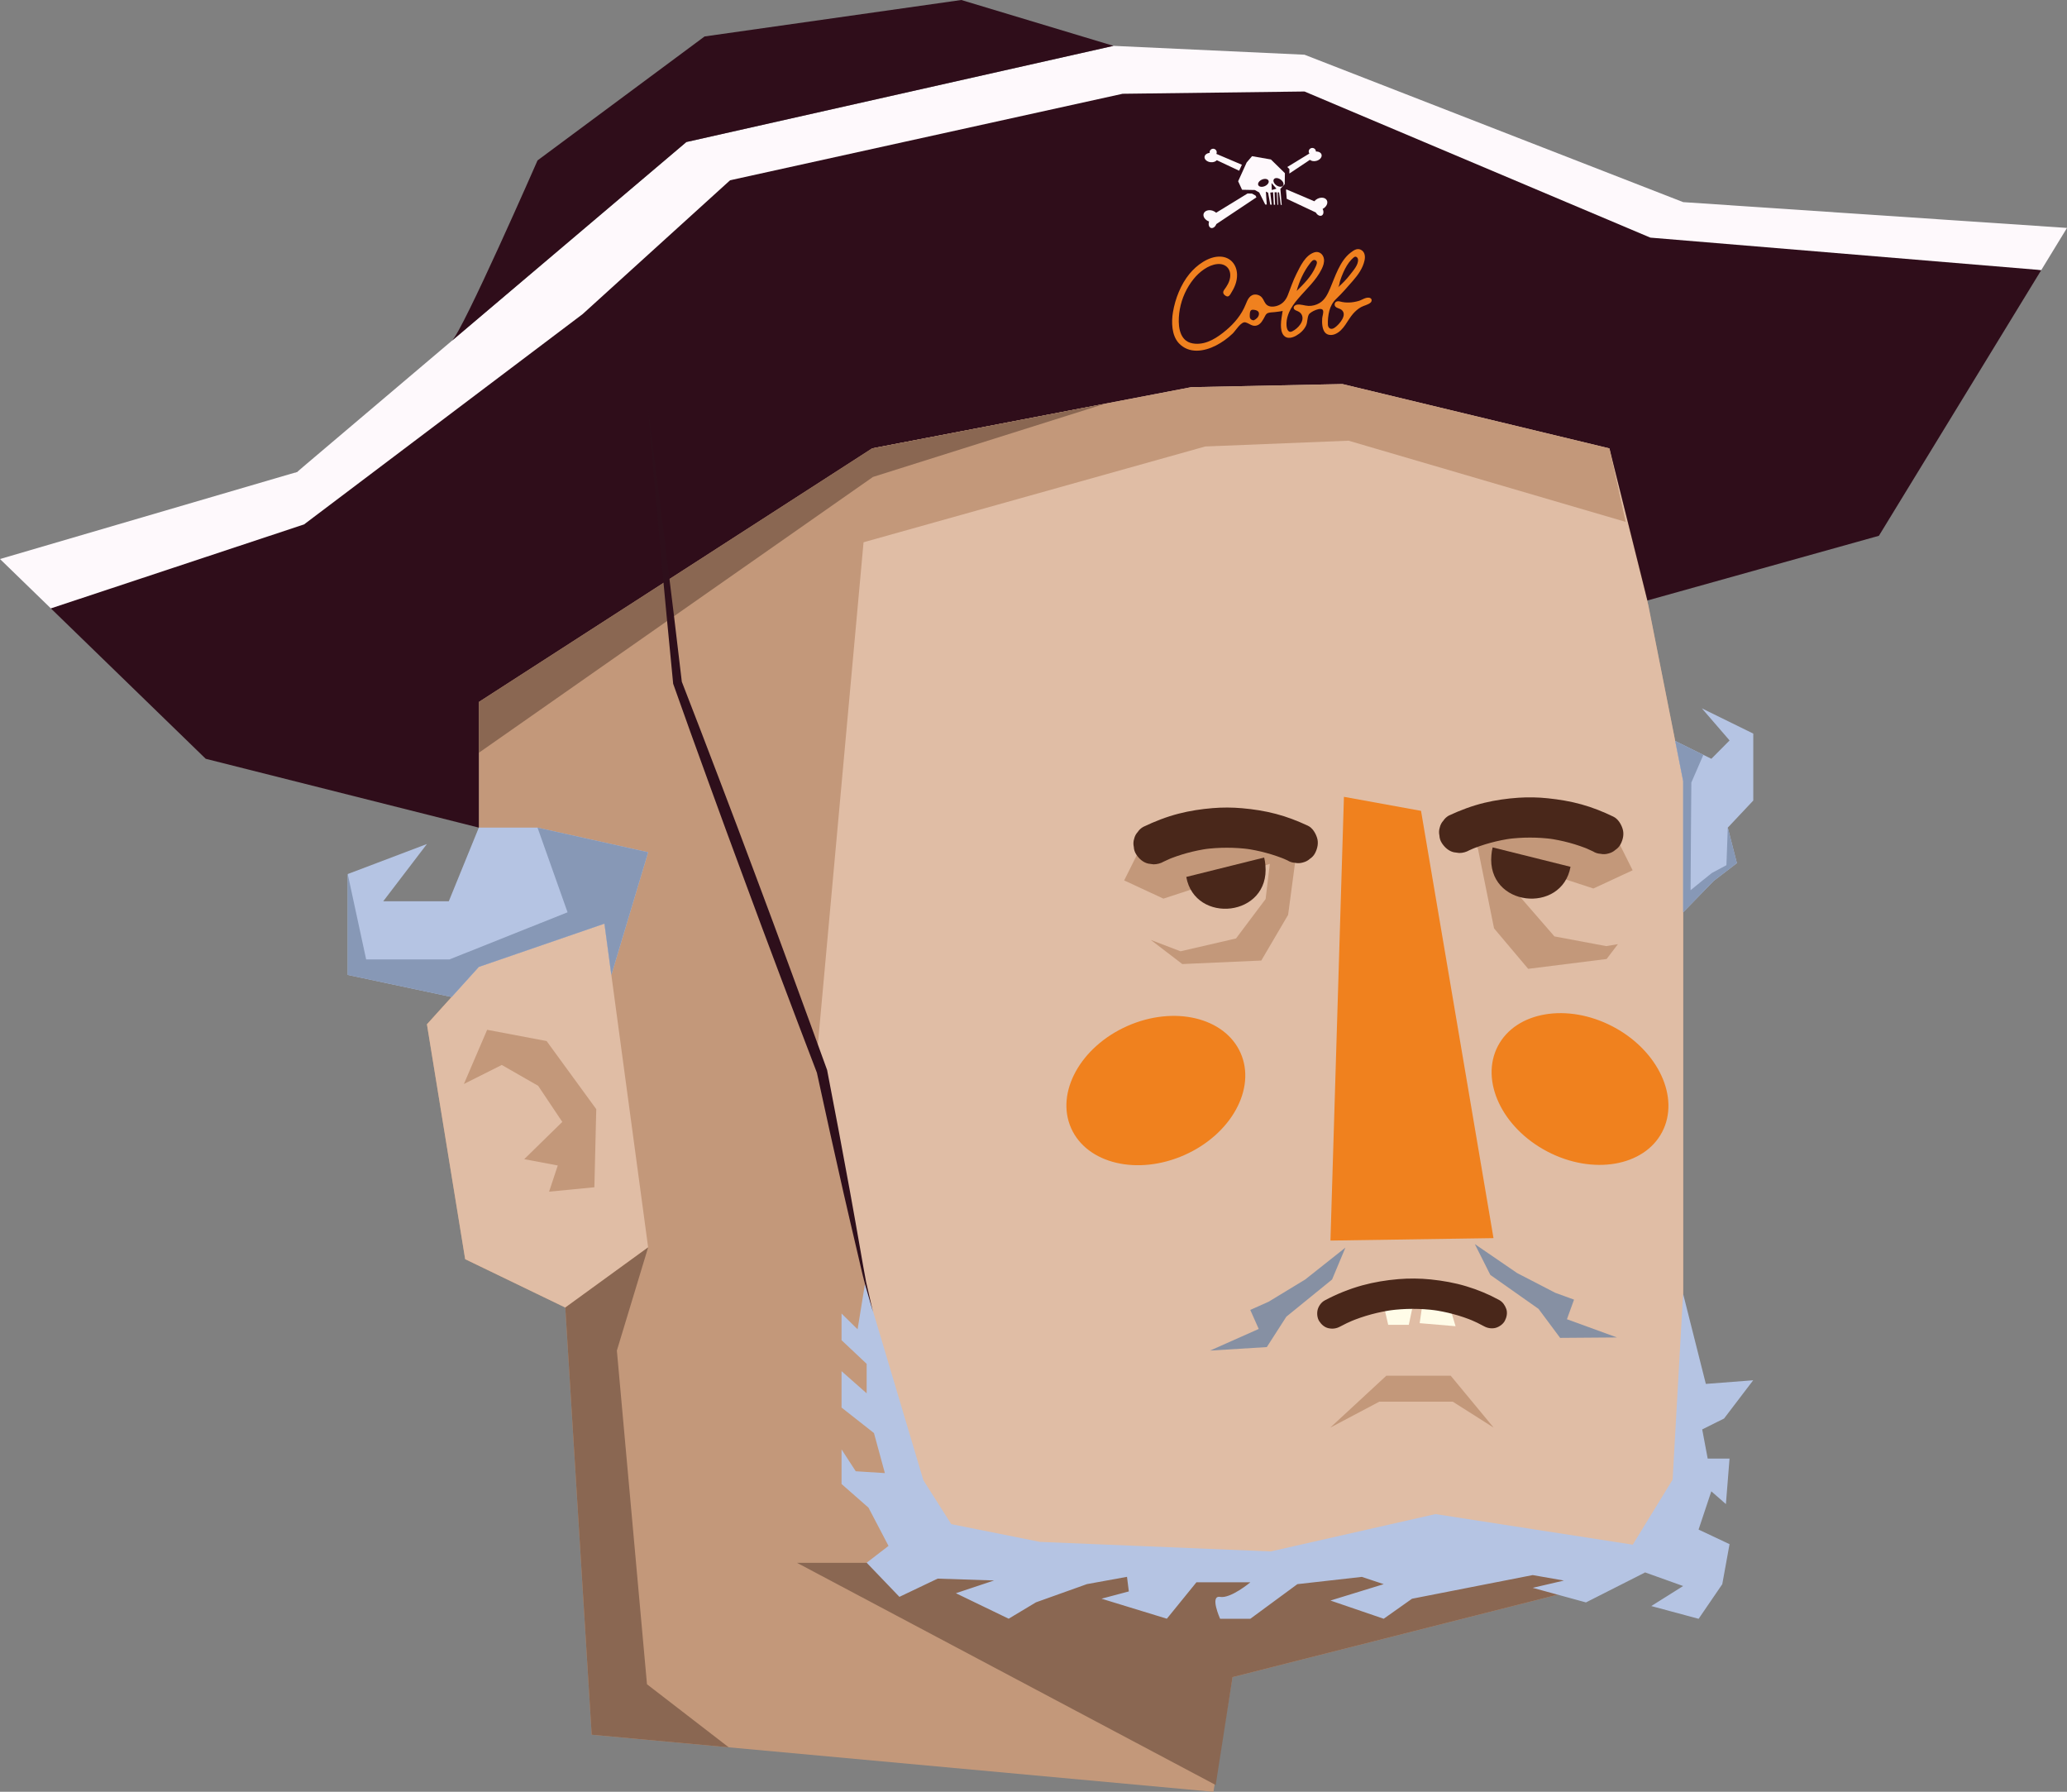 <?xml version="1.0" encoding="utf-8"?>
<!-- Generator: Adobe Illustrator 25.0.1, SVG Export Plug-In . SVG Version: 6.00 Build 0)  -->
<svg version="1.1" id="Capa_1" xmlns="http://www.w3.org/2000/svg" xmlns:xlink="http://www.w3.org/1999/xlink" x="0px" y="0px"
	 viewBox="0 0 483.28 418.86" style="enable-background:new 0 0 483.28 418.86;" xml:space="preserve">
<rect x="0" y="0" width="483.28" height="418.86" fill="#808080" stroke="none"/>
<style type="text/css">
	.st0{fill:#C3987A;}
	.st1{fill:#E0BDA5;}
	.st2{fill:#8A6752;}
	.st3{fill:#F0811E;}
	.st4{fill:#B5C4E3;}
	.st5{fill:#8690A3;}
	.st6{fill:#2F0D1A;}
	.st7{fill:#49271A;}
	.st8{fill:#FEF9FC;}
	.st9{fill:#F0811F;}
	.st10{fill:#8798B6;}
	.st11{fill:#FFFCE8;}
	.st12{fill:#2E0F1B;}
</style>
<polygon class="st0" points="138.34,405.52 283.71,418.86 288.18,392.05 393.54,365.33 393.54,182.61 371.19,70.24 295.21,47.25 
	166.86,72.79 111.95,164.1 111.95,226.03 99.82,239.44 108.76,294.35 132.17,305.66 "/>
<polygon class="st1" points="393.54,365.33 215.39,365.33 191.13,245.19 203.9,104.82 309.89,66.51 376.3,104.82 385.4,141.51 
	393.54,182.61 "/>
<polygon class="st1" points="111.95,226.03 141.32,215.92 151.54,291.59 132.17,305.66 108.76,294.35 99.82,239.44 "/>
<polygon class="st2" points="284.24,417.27 186.34,365.33 393.54,365.33 288.18,392.05 "/>
<ellipse transform="matrix(0.914 -0.406 0.406 0.914 -80.204 131.808)" class="st3" cx="270.26" cy="254.76" rx="21.67" ry="16.49"/>
<ellipse transform="matrix(0.464 -0.886 0.886 0.464 -27.717 463.689)" class="st3" cx="369.44" cy="254.76" rx="16.49" ry="21.67"/>
<polygon class="st4" points="142.94,227.9 151.54,199.22 125.68,193.47 111.95,193.47 104.93,210.69 89.6,210.69 99.82,197.3 
	81.3,204.32 81.3,227.9 105.6,233.06 111.95,226.03 141.32,215.92 "/>
<polygon class="st5" points="314.57,291.65 311.45,299.1 300.76,307.79 296.19,314.9 282.92,315.72 294.3,310.66 292.32,306.21 
	296.59,304.31 305.17,299.1 "/>
<polygon class="st5" points="344.82,290.82 348.45,298.03 359.72,305.97 364.77,312.75 378.06,312.65 366.36,308.39 368.02,303.81 
	363.63,302.21 354.72,297.6 "/>
<path class="st4" d="M202.23,300.18l13.66,45.84l6.52,10.27l20.75,4.15l53.95,2.23l38.52-8.73l46.12,7.15l9.32-15.2l2.45-43.47
	l5.32,21.09l11.07-0.85l-6.81,8.94l-5.11,2.55l1.28,6.81h5.11l-0.85,10.64l-3.41-2.98l-2.98,8.94l7.24,3.41l-1.7,9.36l-5.53,8.09
	l-11.07-2.98l7.45-4.68l-8.88-3.18l-13.84,7.01l-12.45-3.41l7.3-1.7l-7.3-1.28l-28.22,5.53l-6.62,4.68l-12.45-4.26l12.45-3.83
	l-5.1-1.7l-15.08,1.7l-11,8.09h-7.07c0,0-2.49-5.53,0-5.11c2.49,0.43,7.07-3.41,7.07-3.41h-12.61l-6.91,8.51l-15.28-4.68l6.39-1.7
	l-0.43-3.41l-9.36,1.7l-11.92,4.26l-6.39,3.83l-12.34-5.96l8.94-2.98l-13.2-0.43l-8.94,4.26l-7.66-7.98l5.11-3.93l-4.68-8.94
	l-6.3-5.53v-8.09l3.32,5.11l6.81,0.43l-2.55-9.36l-7.58-5.96v-8.51l5.87,5.18v-6.89l-5.87-5.53v-6.23l3.75,3.68L202.23,300.18z"/>
<path class="st4" d="M391.67,173.21l8.46,4.17l4.26-4.29l-6.48-7.5l12.02,5.9v15.65l-5.96,6.33l2.13,8.3l-5.42,4.15
	c0,0-5.24,5.39-7.14,7.34c0-0.85,0-30.65,0-30.65L391.67,173.21z"/>
<polygon class="st6" points="111.95,164.1 203.9,104.82 278.51,90.51 313.88,89.78 376.3,104.82 385.18,140.37 439.3,125.25 
	477.26,63.14 392.21,51.48 305,17.11 258.43,15.93 164.29,39.84 125.68,68 69.44,110.34 12.21,133.11 11.89,142.22 48.1,177.38 
	111.95,193.47 "/>
<polygon class="st0" points="200.34,127.2 281.8,104.37 315.31,103.02 380.1,122 376.3,104.82 313.88,89.78 278.51,90.51 
	203.9,104.82 "/>
<polygon class="st0" points="295.91,210.16 288.99,219.38 276.01,222.38 269.06,219.72 276.43,225.36 294.9,224.54 301.17,213.86 
	303.41,197.07 297.73,194.97 "/>
<polygon class="st0" points="354.18,208.24 363.44,218.9 375.56,221.17 378.28,220.71 375.64,224.18 357.3,226.48 349.32,217.02 
	344.6,193.66 "/>
<polygon class="st3" points="314.22,186.27 311.07,290 349.19,289.43 332.25,189.55 "/>
<polygon class="st0" points="267.09,197.3 262.84,205.81 272.01,210.07 298.38,201.45 303.41,195.4 "/>
<path class="st7" d="M295.86,202.24c-0.04-0.64-0.16-1.21-0.29-1.78L277.36,205C279.38,216.16,296.98,214.37,295.86,202.24z"/>
<g>
	<g>
		<path class="st7" d="M272.11,201.4c0.57-0.28,1.15-0.54,1.73-0.79c-0.38,0.16-0.75,0.32-1.13,0.47c3.18-1.34,6.54-2.25,9.96-2.72
			c-0.42,0.06-0.83,0.11-1.25,0.17c3.6-0.48,7.26-0.48,10.86,0c-0.42-0.06-0.83-0.11-1.25-0.17c3.39,0.46,6.71,1.36,9.86,2.68
			c-0.38-0.16-0.75-0.32-1.13-0.47c0.42,0.18,0.84,0.36,1.26,0.56c0.54,0.34,1.12,0.53,1.75,0.56c0.63,0.14,1.25,0.11,1.88-0.08
			c0.61-0.15,1.15-0.43,1.6-0.84c0.51-0.33,0.92-0.77,1.21-1.32c0.58-1.09,0.87-2.42,0.47-3.63c-0.36-1.1-1.07-2.31-2.16-2.81
			c-2.41-1.12-4.9-2.09-7.48-2.76c-2.58-0.68-5.25-1.09-7.91-1.32c-2.28-0.2-4.58-0.21-6.87-0.02c-2.66,0.22-5.33,0.62-7.92,1.29
			c-2.85,0.73-5.61,1.81-8.26,3.08c-0.55,0.3-0.99,0.7-1.32,1.21c-0.42,0.45-0.7,0.99-0.84,1.6c-0.2,0.63-0.22,1.25-0.08,1.88
			c0.03,0.63,0.21,1.21,0.56,1.75c0.65,1.01,1.61,1.89,2.81,2.16c0.42,0.06,0.83,0.11,1.25,0.17
			C270.58,202.04,271.37,201.83,272.11,201.4L272.11,201.4z"/>
	</g>
</g>
<polygon class="st8" points="11.89,142.22 71.09,122.59 136.22,73.43 170.7,42.14 262.48,21.92 305,21.39 385.87,55.55 
	477.26,63.14 483.28,53.28 393.54,47.25 305,12.79 260.34,10.72 160.48,33.2 69.44,110.34 0,130.68 "/>
<path class="st6" d="M105.63,79.68c2.52-2.13,20.05-42.18,20.05-42.18l39.06-28.98L224.76,0l35.58,10.72L160.48,33.2L105.63,79.68z"
	/>
<polygon class="st0" points="377.47,194.93 381.72,203.44 372.55,207.7 346.18,199.08 341.16,193.03 "/>
<path class="st7" d="M348.7,199.87c0.04-0.64,0.16-1.21,0.29-1.78l18.21,4.54C365.18,213.8,347.58,212,348.7,199.87z"/>
<g>
	<g>
		<path class="st7" d="M377.21,190.9c-2.39-1.16-4.88-2.15-7.44-2.86c-2.58-0.72-5.23-1.15-7.89-1.43
			c-2.28-0.24-4.58-0.28-6.86-0.13c-2.66,0.18-5.34,0.56-7.93,1.18c-2.87,0.69-5.63,1.73-8.3,2.97c-0.55,0.3-0.99,0.7-1.32,1.21
			c-0.42,0.45-0.7,0.99-0.84,1.6c-0.2,0.63-0.22,1.25-0.08,1.88c0.03,0.63,0.21,1.21,0.56,1.75c0.65,1.01,1.61,1.89,2.81,2.16
			c0.42,0.06,0.83,0.11,1.25,0.17c0.85,0,1.64-0.22,2.38-0.64c0.42-0.19,0.83-0.38,1.26-0.56c-0.38,0.16-0.75,0.32-1.13,0.47
			c3.15-1.32,6.48-2.21,9.86-2.68c-0.42,0.06-0.83,0.11-1.25,0.17c3.6-0.48,7.26-0.48,10.86,0c-0.42-0.06-0.83-0.11-1.25-0.17
			c3.42,0.47,6.78,1.37,9.96,2.72c-0.38-0.16-0.75-0.32-1.13-0.47c0.58,0.25,1.16,0.51,1.73,0.79c0.54,0.34,1.12,0.53,1.75,0.56
			c0.63,0.14,1.25,0.11,1.88-0.08c0.61-0.15,1.15-0.43,1.6-0.84c0.51-0.33,0.92-0.77,1.21-1.32c0.58-1.09,0.87-2.42,0.47-3.63
			C379.01,192.6,378.3,191.43,377.21,190.9L377.21,190.9z"/>
	</g>
</g>
<path class="st3" d="M281.49,63.83"/>
<g>
	<path class="st9" d="M302.64,71.37"/>
	<path class="st9" d="M320.68,70.04c-0.01-0.04-0.03-0.08-0.04-0.11c-0.11-0.2-0.33-0.31-0.56-0.34c-0.87-0.1-1.65,0.55-2.45,0.77
		c-1.42,0.4-2.89,0.51-4.32,0.12c-0.3-0.08-0.65-0.1-0.92,0.06c-0.2,0.12-0.33,0.35-0.35,0.58c-0.05,0.88,1.09,0.9,1.6,1.29
		c1.49,1.15-0.48,3.38-1.46,4.1c-0.21,0.15-0.43,0.29-0.67,0.34c-0.64,0.14-1.01-0.37-1.04-0.95c-0.05-1.1,0.07-2.19,0.34-3.25
		c0.27-1.05,0.79-2.01,1.58-2.76c1.41-1.34,2.67-2.82,3.95-4.28c1.19-1.37,2.29-2.9,2.69-4.7c0.19-0.84,0.14-1.83-0.61-2.38
		c-0.96-0.69-1.86-0.07-2.65,0.54c-2.52,1.95-3.6,5.59-4.8,8.4c-0.57,1.32-1.19,2.62-2.47,3.38c-0.76,0.45-1.65,0.69-2.54,0.66
		c-0.91-0.03-1.81-0.44-2.73-0.29c-0.37,0.06-0.83,0.38-0.75,0.82c0.06,0.38,0.52,0.53,0.83,0.66c0.43,0.18,0.8,0.41,1.02,0.84
		c0.8,1.52-0.9,3.27-2.15,3.89c-0.19,0.09-0.4,0.18-0.6,0.13c-0.76-0.16-0.81-1.47-0.79-2.06c0.03-0.85,0.27-1.7,0.6-2.48
		c0.5-1.15,1.25-2.18,2.07-3.14c1.94-2.29,4.28-4.33,5.58-7.03c0.35-0.72,0.62-1.52,0.51-2.31c-0.15-1.1-1.13-1.91-2.24-1.55
		c-2.11,0.68-3.25,3.17-4.17,4.99c-0.82,1.62-1.38,3.33-2.04,5.02c-0.5,1.27-1.37,2.21-2.73,2.56c-0.68,0.18-1.51,0.2-2.11-0.23
		c-0.59-0.43-0.74-1.2-1.19-1.75c-0.33-0.41-0.84-0.67-1.36-0.72c-1.49-0.13-2.02,1.19-2.48,2.34c-0.93,2.34-2.6,4.35-4.51,5.96
		c-2.04,1.72-4.51,3.4-7.3,3.19c-0.75-0.06-1.52-0.26-2.12-0.72c-2.01-1.54-1.85-5.08-1.46-7.29c0.45-2.59,1.59-5.08,3.24-7.13
		c1.31-1.62,3.38-3.27,5.53-3.48c1.99-0.19,3.29,1.2,2.99,3.17c-0.17,1.09-0.73,1.97-1.36,2.83c-0.42,0.57-0.28,1.02,0.29,1.4
		c0.63,0.42,0.94-0.03,1.2-0.44c0.88-1.38,1.55-2.85,1.5-4.54c-0.06-2.26-1.52-4.05-3.86-4.16c-2.77-0.13-5.62,2.01-7.27,4.04
		c-2.02,2.47-3.32,5.78-3.85,8.91c-0.4,2.33-0.33,5.47,1.37,7.29c2.36,2.53,5.92,1.96,8.71,0.52c1.41-0.73,2.73-1.68,3.88-2.78
		c0.67-0.64,1.98-2.89,3-2.61c0.92,0.25,1.57,1.05,2.64,0.73c0.95-0.28,1.45-1.32,1.88-2.12c0.16-0.31,0.34-0.64,0.68-0.78
		c0.52-0.2,1.08-0.16,1.62-0.23c0.17-0.02,1.85-0.21,1.86-0.29c-0.15,1.07-0.39,2.14-0.4,3.23c-0.01,0.86,0.09,1.94,0.72,2.59
		c0.78,0.81,1.95,0.47,2.82-0.01c0.96-0.54,1.82-1.32,2.31-2.32c0.41-0.84,0.25-1.82,0.67-2.63c0.32-0.63,2.97-1.92,3.32-0.96
		c0.18,0.49-0.15,1.31-0.19,1.82c-0.07,1.02-0.04,2.49,0.64,3.32c0.58,0.71,1.62,0.72,2.41,0.38c2.02-0.87,2.81-3.2,4.17-4.75
		c0.54-0.61,1.16-1.16,1.87-1.55c0.71-0.39,1.63-0.52,2.24-1.07C320.63,70.58,320.75,70.29,320.68,70.04z M315.98,60.67
		c0.15-0.15,0.31-0.3,0.47-0.44c0.11-0.1,0.24-0.19,0.38-0.22c0.33-0.06,0.64,0.26,0.68,0.6c0.17,1.27-1.16,2.69-1.86,3.61
		c-0.84,1.1-1.82,2.09-2.87,3c0.38-0.33,0.4-1.1,0.54-1.55c0.21-0.68,0.48-1.35,0.76-1.99C314.57,62.59,315.16,61.53,315.98,60.67z
		 M306.27,61.59c0.32-0.42,0.78-1.07,1.34-0.73c0.54,0.33,0.21,1.01-0.02,1.52c-0.99,2.24-2.69,3.94-4.42,5.63
		C303.82,65.67,304.79,63.51,306.27,61.59z M294.35,73.46c-0.08,0.68-0.64,1.16-1.24,1.43c-0.8-0.09-0.95-0.62-0.91-1.2
		c0.04-0.59,0.01-1.39,0.89-1.28C293.62,72.47,294.45,72.65,294.35,73.46z"/>
</g>
<g>
	<g>
		<g>
			<g>
				<path class="st8" d="M300.42,40.48l-3.27-3.2l-4.41-0.77l-1.26,1.47l-1.99,4.39l0.91,1.99l3,0.06l1.01,0.57l1.41,2.82l0.36,0.01
					l-0.21-3.02l0.52,0.24l0.51,2.8l0.33,0.01l-0.33-2.83l0.66-0.08l0.17,2.92l0.29,0.01l-0.12-2.92l0.52,0.01l0.15,2.92l0.17,0
					l-0.09-2.92l0.31,0.01l0.39,2.93l0.22,0l-0.31-3.75l1.02-1.1L300.42,40.48z M295.72,43.51c-0.66,0.29-1.35,0.18-1.53-0.25
					c-0.18-0.42,0.21-1,0.87-1.28c0.66-0.29,1.35-0.18,1.53,0.25C296.78,42.65,296.39,43.22,295.72,43.51z M297.36,44.42l-0.07-1.64
					l1.15,1.32L297.36,44.42z M300,43.38c-0.26,0.38-0.96,0.36-1.55-0.05c-0.6-0.41-0.87-1.05-0.61-1.43
					c0.26-0.38,0.96-0.36,1.55,0.05C299.99,42.36,300.26,43,300,43.38z"/>
			</g>
		</g>
		<path class="st8" d="M301.46,40.57l4.81-3.21c0.33,0.29,0.9,0.4,1.49,0.25c0.83-0.21,1.38-0.86,1.23-1.45
			c-0.12-0.48-0.67-0.77-1.32-0.74c0-0.35-0.21-0.67-0.56-0.79c-0.44-0.15-0.92,0.08-1.08,0.52c-0.09,0.26-0.03,0.53,0.11,0.74
			l-5.16,3.15l0.49,0.48L301.46,40.57z"/>
		<path class="st8" d="M292.72,45.25l-1.03-0.02l-7.35,4.5c-0.21-0.19-0.47-0.35-0.77-0.46c-0.94-0.33-1.9-0.03-2.14,0.66
			c-0.24,0.69,0.32,1.52,1.26,1.85c0,0,0,0,0,0c-0.22,0.67-0.04,1.34,0.43,1.5c0.46,0.16,1.02-0.24,1.27-0.9l9.37-6.25l-0.2-0.41
			L292.72,45.25z"/>
		<path class="st8" d="M310.22,46.82c-0.34-0.65-1.33-0.8-2.21-0.34c-0.29,0.15-0.52,0.35-0.7,0.57l-6.53-2.77l-0.1,0.11l0.17,2.08
			l6.8,3.2c0.34,0.62,0.95,0.93,1.39,0.71c0.43-0.23,0.52-0.92,0.2-1.54c0,0,0,0,0,0C310.13,48.38,310.57,47.47,310.22,46.82z"/>
		<path class="st8" d="M284.39,35.97c0.11-0.23,0.13-0.51,0-0.75c-0.22-0.41-0.73-0.57-1.14-0.35c-0.33,0.17-0.48,0.52-0.43,0.87
			c-0.64,0.07-1.14,0.44-1.19,0.93c-0.06,0.6,0.58,1.16,1.43,1.25c0.6,0.06,1.15-0.14,1.44-0.47l5.22,2.46l0.64-1.4L284.39,35.97z"
			/>
	</g>
</g>
<polygon class="st0" points="139.41,259.28 127.8,243.36 113.9,240.73 108.46,253.4 117.32,248.95 125.82,253.82 131.47,262.26 
	122.57,270.97 130.41,272.45 128.38,278.57 138.97,277.54 "/>
<polygon class="st0" points="311.02,333.73 324.13,321.6 339.19,321.6 349.23,333.73 339.68,327.67 322.48,327.67 "/>
<path class="st10" d="M398.26,176.46l-2.81,6.47c0,0-0.18,22.03-0.18,25.17c0.83-0.7,4.97-4.02,4.97-4.02l3.41-1.83l0.32-8.78
	l2.13,8.3l-5.42,4.15l-7.14,7.34v-30.65l-1.86-9.4L398.26,176.46z"/>
<polygon class="st10" points="81.3,204.32 85.61,224.28 105.09,224.28 132.7,213.26 125.68,193.47 151.54,199.22 142.94,227.9 
	141.32,215.92 111.95,226.03 105.6,233.06 81.3,227.9 "/>
<polygon class="st11" points="322.91,302.48 324.57,309.7 329.39,309.7 331.21,301.08 "/>
<polygon class="st11" points="331.93,309.31 332.99,301.98 337.79,301.58 340.32,310.02 "/>
<g>
	<g>
		<path class="st7" d="M350.56,303.92c-2.44-1.34-5.05-2.43-7.72-3.23c-2.71-0.82-5.5-1.31-8.31-1.6c-2.53-0.26-5.09-0.28-7.63-0.07
			c-2.82,0.24-5.64,0.7-8.38,1.45c-3.04,0.84-6.02,2.04-8.8,3.53c-0.77,0.41-1.4,1.29-1.63,2.12c-0.23,0.85-0.13,1.98,0.36,2.73
			c0.49,0.76,1.21,1.42,2.12,1.63c0.95,0.22,1.86,0.11,2.73-0.36c1.02-0.55,2.07-1.05,3.13-1.5c-0.28,0.12-0.56,0.24-0.85,0.36
			c3.27-1.38,6.71-2.3,10.23-2.78c-0.31,0.04-0.63,0.08-0.94,0.13c3.6-0.48,7.26-0.49,10.87-0.01c-0.31-0.04-0.63-0.08-0.94-0.13
			c3.36,0.45,6.66,1.33,9.8,2.64c-0.28-0.12-0.56-0.24-0.85-0.36c1.1,0.47,2.19,0.99,3.24,1.57c0.82,0.45,1.82,0.61,2.73,0.36
			c0.82-0.23,1.71-0.86,2.12-1.63c0.43-0.82,0.65-1.82,0.36-2.73C351.9,305.18,351.37,304.37,350.56,303.92L350.56,303.92z"/>
	</g>
</g>
<polygon class="st2" points="151.54,291.59 144.23,315.72 151.27,393.72 170.38,408.46 138.34,405.52 132.17,305.66 "/>
<polygon class="st2" points="111.95,175.98 204.11,111.49 258.43,94.36 203.9,104.82 111.95,164.1 "/>
<g>
	<path class="st12" d="M204.11,306.68l-1.98-6.92c-0.61-2.32-1.11-4.66-1.67-7c-1.08-4.67-2.21-9.33-3.26-14.01l-3.15-14.04
		l-3.08-14.06l0.05,0.18c-2.87-7.55-5.77-15.08-8.59-22.64c-2.83-7.56-5.69-15.11-8.46-22.69c-2.8-7.57-5.6-15.14-8.34-22.74
		c-2.77-7.58-5.49-15.18-8.19-22.79l-0.05-0.13l-0.01-0.12c-1.04-10.65-2.06-21.3-3.03-31.96c-0.95-10.66-1.96-21.31-2.82-31.98
		c1.43,10.61,2.71,21.23,4.05,31.85c1.33,10.62,2.6,21.24,3.85,31.87l-0.06-0.25c2.92,7.53,5.83,15.06,8.69,22.61
		c2.89,7.54,5.72,15.1,8.55,22.66c2.85,7.55,5.63,15.13,8.42,22.71c2.81,7.57,5.53,15.17,8.3,22.75l0.04,0.1l0.02,0.08l2.7,14.12
		l2.62,14.14c0.88,4.71,1.67,9.45,2.52,14.17c0.43,2.36,0.8,4.73,1.27,7.08L204.11,306.68z"/>
</g>
</svg>
